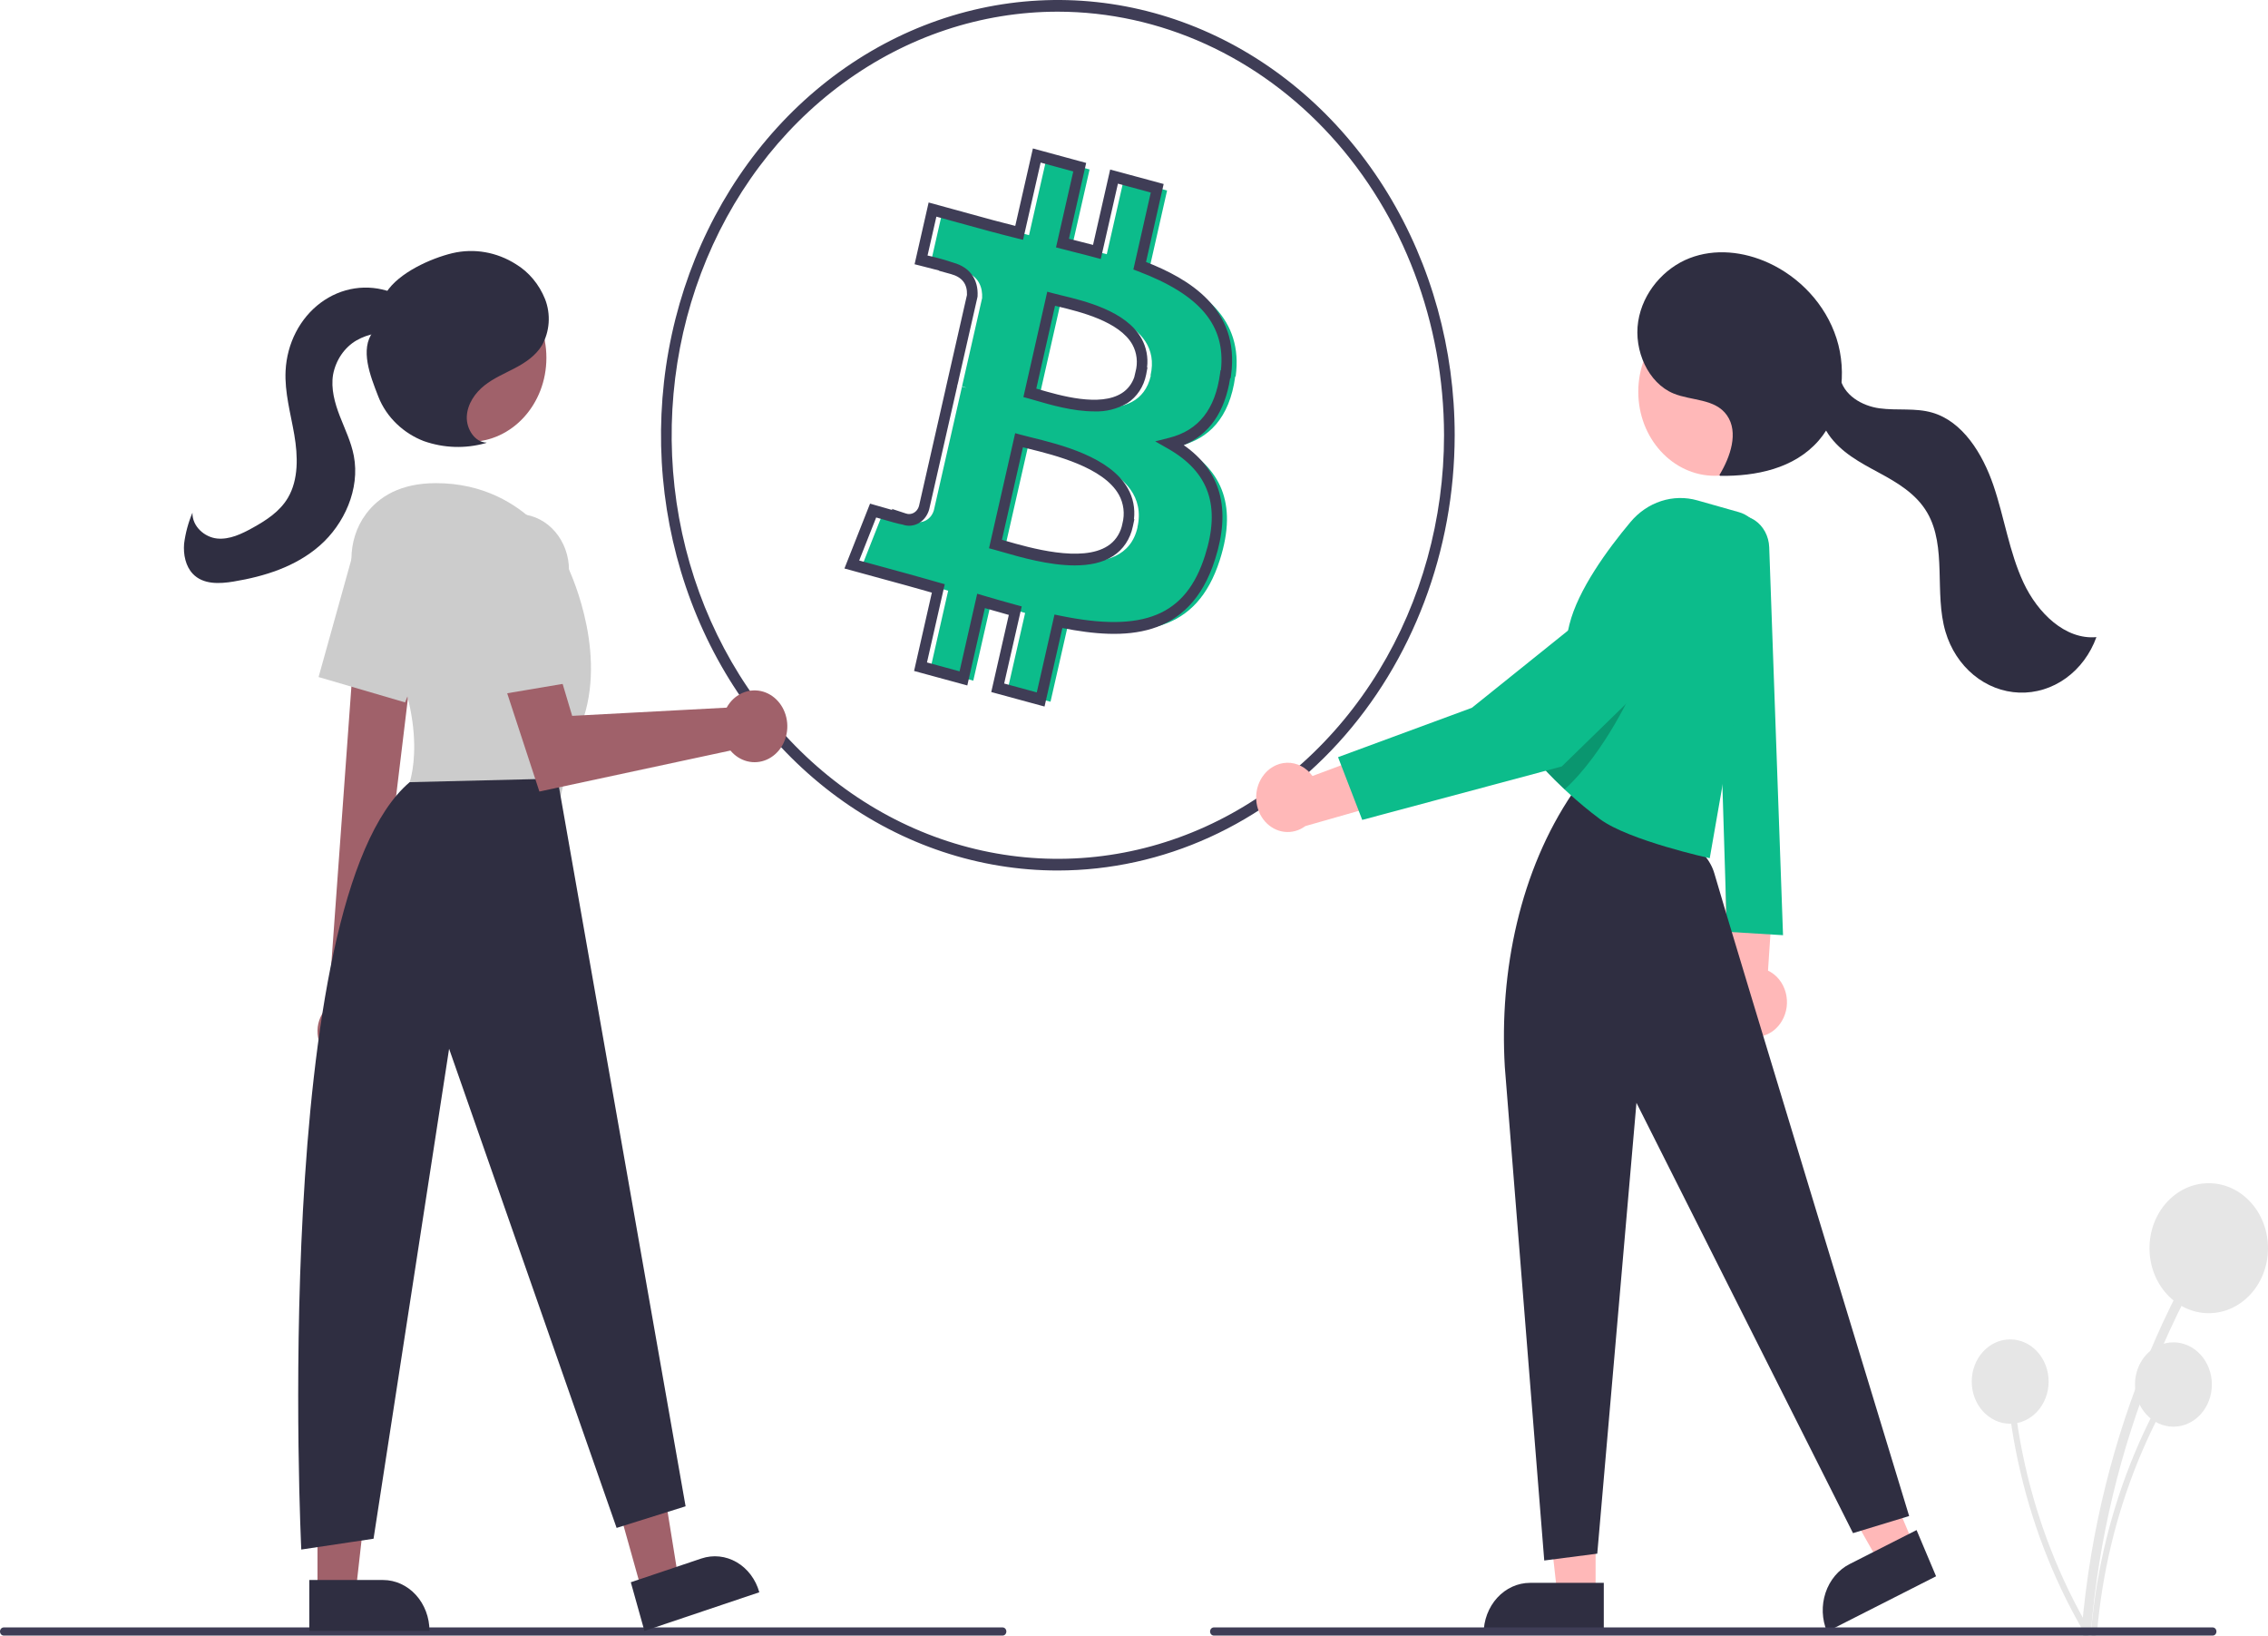 <svg viewBox="0 0 628 453" fill="none" xmlns="http://www.w3.org/2000/svg">
<g clip-path="url(#clip0_326_6594)">
<path d="M318.31 74.195L323.159 52.749L311.206 49.517L306.461 70.381C303.337 69.524 300.124 68.764 296.926 67.924L301.701 46.915L289.808 43.683L284.93 65.096C282.336 64.45 279.806 63.798 277.34 63.141L260.937 58.648L257.769 72.579C257.769 72.579 266.405 74.744 266.405 74.938C271.224 76.263 272.093 79.786 271.946 82.517L266.39 106.937C266.812 107.048 267.226 107.194 267.628 107.373L266.375 107.034L258.594 141.23C258.425 141.826 258.151 142.379 257.787 142.857C257.422 143.336 256.975 143.731 256.471 144.019C255.967 144.308 255.416 144.484 254.849 144.538C254.283 144.592 253.712 144.522 253.17 144.333H253.141C253.259 144.527 244.491 141.973 244.491 141.973L238.596 156.906L254.07 161.14C257.017 161.932 259.773 162.756 262.544 163.532L257.621 185.204L269.5 188.436L274.378 166.991C277.532 167.928 280.7 168.817 283.854 169.689L278.99 191.038L290.883 194.27L295.806 172.631C316.085 176.832 331.353 175.136 337.763 155.031C342.936 138.871 337.513 129.497 326.828 123.405C334.595 121.433 340.46 115.841 342.023 104.254L342.155 104.189C344.307 88.368 333.312 79.867 318.31 74.195ZM314.979 145.981C311.31 162.142 286.433 153.415 278.372 151.234L284.901 122.516C292.932 124.73 318.797 129.093 314.95 145.981H314.979ZM318.664 103.963C315.304 118.702 294.612 111.203 287.892 109.377L293.787 83.342C300.493 85.168 322.127 88.594 318.575 103.963H318.664Z" fill="#0CBC8B"/>
<path d="M292.914 240.992C271.181 240.992 249.936 233.925 231.866 220.684C213.796 207.444 199.712 188.625 191.396 166.607C183.079 144.59 180.903 120.362 185.143 96.988C189.383 73.614 199.848 52.144 215.215 35.292C230.582 18.441 250.162 6.965 271.477 2.315C292.792 -2.334 314.886 0.052 334.964 9.172C355.042 18.292 372.204 33.736 384.278 53.552C396.352 73.367 402.796 96.664 402.796 120.496C402.763 152.442 391.176 183.07 370.576 205.659C349.976 228.249 322.046 240.955 292.914 240.992ZM292.914 3.232C271.764 3.232 251.089 10.11 233.504 22.995C215.918 35.88 202.212 54.194 194.119 75.621C186.025 97.048 183.907 120.626 188.034 143.373C192.16 166.12 202.344 187.014 217.299 203.414C232.254 219.813 251.308 230.982 272.052 235.506C292.795 240.031 314.296 237.709 333.836 228.833C353.376 219.958 370.077 204.928 381.827 185.644C393.577 166.36 399.849 143.688 399.849 120.496C399.817 89.406 388.54 59.6 368.493 37.617C348.446 15.633 321.265 3.267 292.914 3.232ZM289.227 195.597L274.473 191.586L279.337 170.235C277.132 169.625 274.914 168.994 272.714 168.349L267.843 189.763L253.105 185.752L258.03 164.066C257.455 163.902 256.878 163.737 256.3 163.571C254.57 163.074 252.817 162.571 250.989 162.079L233.822 157.382L240.912 139.424L242.138 139.781C243.836 140.275 245.628 140.788 247.122 141.206L246.915 140.865L250.834 142.154C251.194 142.284 251.574 142.335 251.952 142.302C252.33 142.27 252.698 142.156 253.035 141.966C253.372 141.776 253.671 141.515 253.916 141.198C254.16 140.88 254.344 140.512 254.458 140.116L261.881 107.483L261.874 107.48L267.752 81.648C267.868 78.616 266.416 76.727 263.316 75.876L260.008 74.966L260.09 74.908C258.525 74.492 256.561 73.987 254.711 73.524L253.245 73.157L257.134 56.058L274.967 60.943C276.968 61.481 279.019 62.012 281.12 62.537L286.005 41.096L300.758 45.105L295.987 66.098C296.826 66.312 297.665 66.525 298.503 66.735C299.896 67.086 301.283 67.435 302.657 67.798L307.402 46.932L322.214 50.938L317.333 72.527C329.032 77.126 343.385 85.395 340.883 103.797L340.763 104.676L340.621 104.744C339.16 114.062 334.848 120.265 327.779 123.236C338.099 130.47 340.924 140.876 336.424 154.936C329.316 177.228 311.25 177.224 294.171 173.865L289.227 195.597ZM278.048 189.229L287.08 191.683L291.983 170.13L293.349 170.413C316.679 175.246 328.353 170.453 333.642 153.868C338.043 140.118 334.794 130.695 323.418 124.208L319.874 122.187L323.766 121.2C331.895 119.136 336.497 113.31 337.834 103.387L337.953 102.508L338.073 102.45C339.394 90.045 332.268 81.583 315.1 75.092L313.825 74.611L318.643 53.3L309.551 50.842L304.804 71.711L303.373 71.319C301.553 70.819 299.703 70.354 297.843 69.886C296.515 69.551 295.183 69.216 293.852 68.866L292.406 68.486L297.184 47.465L288.151 45.01L283.28 66.393L281.873 66.042C279.27 65.392 276.728 64.745 274.259 64.08L259.28 59.977L256.832 70.74C259.279 71.271 261.699 71.943 264.081 72.753C268.53 73.996 270.937 77.357 270.687 81.983L270.646 82.279L265.423 105.232L265.44 105.24L265.09 106.698L265.021 106.679L264.994 106.772L265.075 106.795L257.294 140.991C257.075 141.801 256.711 142.554 256.224 143.208C255.737 143.861 255.136 144.402 254.456 144.799C253.776 145.195 253.032 145.439 252.265 145.517C251.498 145.595 250.725 145.505 249.991 145.252L249.995 145.237C248.868 145.07 246.779 144.475 242.609 143.262L237.908 155.169L251.696 158.942C253.534 159.436 255.302 159.943 257.046 160.444C258.095 160.745 259.136 161.044 260.178 161.336L261.598 161.733L256.677 183.395L265.696 185.849L270.582 164.369L272.033 164.8C275.162 165.731 278.34 166.636 281.479 167.49L282.911 167.881L278.048 189.229ZM297.584 156.53C290.452 156.53 282.632 154.277 277.6 152.827C276.729 152.576 275.951 152.352 275.288 152.172L273.854 151.784L281.097 119.923L282.53 120.318C283.339 120.542 284.332 120.786 285.458 121.065C293.659 123.09 307.383 126.48 312.307 135.243C313.747 137.775 314.342 140.776 313.989 143.735H314.106L313.68 145.742C313.331 147.443 312.668 149.047 311.73 150.455C310.792 151.863 309.6 153.045 308.228 153.926C305.288 155.836 301.541 156.53 297.584 156.53ZM277.426 149.435C277.72 149.52 278.028 149.608 278.349 149.701C285.23 151.685 299.547 155.808 306.725 151.146C308.581 149.971 309.962 148.071 310.593 145.825L310.79 144.96C311.145 143.621 311.241 142.215 311.07 140.834C310.899 139.452 310.465 138.125 309.798 136.938C305.525 129.335 292.05 126.006 284.81 124.218C284.256 124.081 283.733 123.951 283.247 123.829L277.426 149.435ZM302.944 113.888C297.086 113.888 290.827 112.061 286.779 110.88C286.035 110.663 285.371 110.469 284.807 110.316L283.376 109.927L289.982 80.754L291.412 81.143C292.075 81.324 292.887 81.52 293.806 81.743C300.534 83.371 311.795 86.099 316.062 93.686C317.415 96.084 317.965 98.923 317.619 101.717H317.733L317.364 103.725C317.037 105.357 316.407 106.899 315.513 108.253C314.619 109.607 313.481 110.744 312.169 111.595C309.332 113.239 306.149 114.031 302.944 113.888ZM286.944 107.584C287.135 107.639 287.333 107.696 287.537 107.756C293.501 109.496 304.6 112.736 310.671 108.811C312.232 107.819 313.434 106.268 314.074 104.419L314.417 102.936C314.764 101.681 314.867 100.36 314.718 99.059C314.569 97.757 314.172 96.505 313.553 95.383C309.941 88.959 299.032 86.318 293.171 84.899C292.809 84.812 292.464 84.728 292.137 84.647L286.944 107.584Z" fill="#3F3D56"/>
<path d="M349.471 215.167C350.256 213.956 351.288 212.964 352.485 212.268C353.682 211.573 355.011 211.194 356.365 211.161C357.719 211.129 359.061 211.444 360.285 212.081C361.508 212.719 362.579 213.661 363.411 214.833L392.629 203.943L388.578 220.958L361.454 228.691C359.755 229.953 357.706 230.518 355.665 230.289C353.625 230.06 351.723 229.05 350.293 227.436C348.864 225.823 347.998 223.709 347.848 221.465C347.697 219.222 348.272 216.992 349.471 215.167Z" fill="#FFB8B8"/>
<path d="M578.968 451.64C581.122 426.21 587.069 401.341 596.572 378.026C599.221 371.537 602.136 365.192 605.318 358.989C606.135 357.393 603.898 355.959 603.081 357.555C591.51 380.147 583.403 404.671 579.086 430.146C577.885 437.26 576.982 444.425 576.378 451.64C576.224 453.459 578.816 453.448 578.968 451.64Z" fill="#E6E6E6"/>
<path d="M611.592 363.545C620.653 363.545 627.999 355.489 627.999 345.552C627.999 335.615 620.653 327.56 611.592 327.56C602.53 327.56 595.184 335.615 595.184 345.552C595.184 355.489 602.53 363.545 611.592 363.545Z" fill="#E6E6E6"/>
<path d="M580.646 452.117C582.043 435.62 585.901 419.487 592.066 404.361C593.785 400.151 595.676 396.034 597.74 392.01C597.844 391.8 597.868 391.554 597.81 391.323C597.751 391.093 597.613 390.897 597.424 390.776C597.236 390.656 597.012 390.62 596.801 390.677C596.589 390.733 596.405 390.878 596.289 391.08C588.782 405.737 583.523 421.647 580.722 438.174C579.943 442.789 579.357 447.437 578.965 452.117C578.866 453.298 580.547 453.29 580.646 452.117Z" fill="#E6E6E6"/>
<path d="M601.811 394.966C607.689 394.966 612.455 389.74 612.455 383.294C612.455 376.847 607.689 371.621 601.811 371.621C595.932 371.621 591.166 376.847 591.166 383.294C591.166 389.74 595.932 394.966 601.811 394.966Z" fill="#E6E6E6"/>
<path d="M578.524 451.016C570.372 437.066 564.365 421.742 560.743 405.658C559.736 401.18 558.919 396.658 558.289 392.093C558.253 391.857 558.134 391.646 557.959 391.504C557.783 391.363 557.564 391.301 557.348 391.333C557.132 391.365 556.936 391.487 556.8 391.675C556.665 391.863 556.602 392.1 556.623 392.338C558.925 408.958 563.702 425.05 570.763 439.97C572.737 444.135 574.883 448.194 577.199 452.149C577.782 453.147 579.104 452.007 578.524 451.016Z" fill="#E6E6E6"/>
<path d="M556.611 394.147C562.49 394.147 567.256 388.921 567.256 382.474C567.256 376.028 562.49 370.802 556.611 370.802C550.733 370.802 545.967 376.028 545.967 382.474C545.967 388.921 550.733 394.147 556.611 394.147Z" fill="#E6E6E6"/>
<path d="M493.369 282.699C494.068 281.537 494.526 280.221 494.711 278.843C494.896 277.466 494.803 276.061 494.44 274.727C494.076 273.393 493.45 272.163 492.606 271.123C491.761 270.084 490.72 269.26 489.554 268.709L491.791 234.958L477.799 243.549L477.819 274.283C477.106 276.492 477.156 278.912 477.961 281.083C478.765 283.255 480.268 285.027 482.185 286.064C484.102 287.102 486.299 287.332 488.36 286.712C490.421 286.092 492.203 284.664 493.369 282.699Z" fill="#FFB8B8"/>
<path d="M489.888 151.498L493.713 258.903L478.169 257.956L474.715 145.265L477.993 143.573C479.24 142.929 480.613 142.635 481.99 142.715C483.366 142.795 484.703 143.248 485.881 144.032C487.059 144.817 488.041 145.91 488.741 147.212C489.44 148.515 489.834 149.987 489.888 151.498Z" fill="#0CBC8B"/>
<path d="M441.815 441.518L431.228 441.517L426.191 396.736L441.817 396.737L441.815 441.518Z" fill="#FFB8B8"/>
<path d="M423.665 438.2H444.083V452.298H410.809C410.809 450.446 411.141 448.613 411.787 446.903C412.433 445.192 413.38 443.638 414.574 442.329C415.768 441.02 417.185 439.982 418.745 439.273C420.305 438.565 421.976 438.2 423.665 438.2Z" fill="#2F2E41"/>
<path d="M529.902 427.643L520.294 432.521L498.566 394.204L512.746 387.006L529.902 427.643Z" fill="#FFB8B8"/>
<path d="M512.161 432.994L530.69 423.588L536.09 436.381L505.895 451.71C504.463 448.317 504.318 444.439 505.493 440.929C506.668 437.419 509.066 434.565 512.161 432.994Z" fill="#2F2E41"/>
<path d="M416.677 295.372L427.596 432.012L442.277 430.118L453.127 305.305L513.09 424.436L528.634 419.701C528.634 419.701 478.602 255.589 474.716 241.857C470.456 226.805 436.719 221.024 436.719 221.024L435.423 219.603C420.927 241.003 415.12 268.769 416.677 295.372Z" fill="#2F2E41"/>
<path d="M474.845 131.719C486.559 131.719 496.055 121.305 496.055 108.46C496.055 95.614 486.559 85.201 474.845 85.201C463.131 85.201 453.635 95.614 453.635 108.46C453.635 121.305 463.131 131.719 474.845 131.719Z" fill="#FFB8B8"/>
<path d="M488.161 153.338L473.42 237.592C473.42 237.592 451.019 232.686 443.039 226.777C439.879 224.428 437.012 222.004 434.593 219.807C434.119 219.381 433.67 218.955 433.229 218.548C429.24 214.807 426.787 212.023 426.787 212.023C426.787 212.023 428.065 205.157 429.628 197.032C431.372 187.932 433.488 177.24 434.568 172.875C436.943 163.3 445.095 152.145 451.45 144.55C453.752 141.796 456.693 139.78 459.959 138.719C463.226 137.658 466.694 137.592 469.992 138.527L481.494 141.785C483.737 142.419 485.675 143.967 486.914 146.114C488.153 148.26 488.599 150.844 488.161 153.338Z" fill="#0CBC8B"/>
<path opacity="0.2" d="M452.513 190.138C452.513 190.138 444.585 208.207 433.229 218.548C429.24 214.807 426.787 212.023 426.787 212.023C426.787 212.023 428.065 205.157 429.628 197.032C439.145 191.521 448.955 188.045 452.513 190.138Z" fill="black"/>
<path d="M466.571 157.064C465.788 156.627 464.969 156.27 464.126 155.999C462.404 155.482 460.592 155.441 458.852 155.881C457.111 156.321 455.498 157.227 454.156 158.519L407.56 195.946L370.5 209.616L377.196 226.984L432.444 212.189L469.085 176.48C470.346 175.154 471.301 173.518 471.872 171.707C472.442 169.896 472.611 167.963 472.366 166.066C472.12 164.169 471.466 162.363 470.459 160.798C469.451 159.233 468.118 157.953 466.571 157.064Z" fill="#0CBC8B"/>
<path d="M476.099 131.505C479.118 126.55 481.5 119.679 478.176 114.965C474.896 110.311 468.425 110.997 463.4 108.937C456.402 106.069 452.343 97.053 453.609 88.979C454.875 80.905 460.785 74.211 467.827 71.473C474.868 68.734 482.808 69.625 489.704 72.778C498.192 76.661 505.474 84.171 508.527 93.684C511.58 103.198 509.948 114.62 503.614 121.933C496.823 129.772 486.165 131.861 476.305 131.735" fill="#2F2E41"/>
<path d="M509.406 104.08C510.271 109.375 515.567 112.382 520.435 113.043C525.303 113.704 530.338 112.856 535.077 114.245C543.431 116.692 548.942 125.502 551.974 134.383C555.007 143.263 556.352 152.847 560.293 161.288C564.233 169.729 571.874 177.17 580.491 176.381C578.803 181.041 575.845 185.017 572.02 187.766C568.195 190.515 563.69 191.903 559.119 191.741C554.548 191.578 550.135 189.873 546.48 186.858C542.826 183.843 540.108 179.665 538.699 174.895C535.533 164.178 539.167 151.397 533.631 141.908C530.568 136.657 525.278 133.568 520.177 130.816C515.077 128.064 509.723 125.239 506.303 120.259C502.884 115.28 502.2 107.415 506.415 103.232" fill="#2F2E41"/>
<path d="M612.693 452.796H336.095C335.822 452.796 335.56 452.677 335.368 452.466C335.175 452.254 335.066 451.967 335.066 451.668C335.066 451.369 335.175 451.083 335.368 450.871C335.56 450.66 335.822 450.541 336.095 450.541H612.693C612.965 450.541 613.227 450.66 613.42 450.871C613.612 451.083 613.721 451.369 613.721 451.668C613.721 451.967 613.612 452.254 613.42 452.466C613.227 452.677 612.965 452.796 612.693 452.796Z" fill="#3F3D56"/>
<path d="M277.626 452.796H1.028C0.756 452.796 0.494 452.677 0.301 452.466C0.108 452.254 0 451.967 0 451.668C0 451.369 0.108 451.083 0.301 450.871C0.494 450.66 0.756 450.541 1.028 450.541H277.626C277.899 450.541 278.16 450.66 278.353 450.871C278.546 451.083 278.654 451.369 278.654 451.668C278.654 451.967 278.546 452.254 278.353 452.466C278.16 452.677 277.899 452.796 277.626 452.796Z" fill="#3F3D56"/>
<path d="M177.725 440.475L187.846 437.069L180.682 392.637L165.744 397.665L177.725 440.475Z" fill="#A0616A"/>
<path d="M210.25 440.806L178.44 451.511L174.668 438.034L194.188 431.465C197.448 430.368 200.971 430.736 203.983 432.487C206.995 434.239 209.25 437.232 210.25 440.806Z" fill="#2F2E41"/>
<path d="M87.914 440.73H98.501L103.538 395.949L87.912 395.95L87.914 440.73Z" fill="#A0616A"/>
<path d="M118.92 451.509L85.646 451.511L85.645 437.413L106.063 437.412C109.473 437.412 112.743 438.897 115.154 441.541C117.565 444.185 118.92 447.77 118.92 451.509Z" fill="#2F2E41"/>
<path d="M90.609 291.98C89.739 291.144 89.047 290.109 88.581 288.948C88.116 287.787 87.888 286.528 87.914 285.26C87.94 283.991 88.22 282.745 88.733 281.608C89.246 280.471 89.98 279.472 90.883 278.679L99.092 165.33L115.785 169.904L102.419 280.473C103.532 282.225 104.02 284.364 103.791 286.485C103.562 288.606 102.631 290.561 101.175 291.979C99.719 293.398 97.84 294.181 95.892 294.181C93.945 294.182 92.065 293.399 90.609 291.98Z" fill="#A0616A"/>
<path d="M130.083 122.314C141.797 122.314 151.294 111.901 151.294 99.055C151.294 86.21 141.797 75.796 130.083 75.796C118.369 75.796 108.873 86.21 108.873 99.055C108.873 111.901 118.369 122.314 130.083 122.314Z" fill="#A0616A"/>
<path d="M101.114 167.579C96.074 159.991 95.918 149.54 101.348 142.282C104.891 137.545 110.818 133.755 120.714 133.755C147.09 133.755 157.095 156.694 157.095 156.694C157.095 156.694 168.009 178.636 161.642 198.583C155.276 218.531 155.276 220.526 155.276 220.526L113.438 216.536C113.438 216.536 120.496 196.757 101.114 167.579Z" fill="#CCCCCC"/>
<path d="M88.213 187.435L97.226 155.1C97.83 152.934 98.859 150.941 100.243 149.26C101.626 147.58 103.33 146.253 105.232 145.373C107.135 144.494 109.19 144.083 111.253 144.17C113.316 144.258 115.337 144.841 117.172 145.879C120.355 147.687 122.793 150.755 123.99 154.461C125.187 158.167 125.054 162.233 123.618 165.836L112.16 194.452L88.213 187.435Z" fill="#CCCCCC"/>
<path d="M154.367 215.539L189.838 417.007L170.738 422.991L124.353 290.341L103.434 425.984L83.424 428.976C83.424 428.976 74.647 249.504 113.438 216.536L154.367 215.539Z" fill="#2F2E41"/>
<path d="M202.041 194.627C201.733 195.029 201.455 195.456 201.209 195.905L158.432 198.179L150.195 170.604L135.893 178.058L149.354 219.13L202.258 207.784C203.501 209.273 205.128 210.311 206.923 210.76C208.717 211.21 210.593 211.05 212.303 210.302C214.012 209.553 215.473 208.252 216.492 206.571C217.51 204.89 218.038 202.909 218.004 200.891C217.971 198.873 217.378 196.914 216.305 195.274C215.231 193.635 213.728 192.392 211.995 191.712C210.262 191.032 208.382 190.947 206.603 191.468C204.825 191.989 203.234 193.091 202.041 194.627Z" fill="#A0616A"/>
<path d="M129.448 159.591C129.207 157.342 129.419 155.063 130.069 152.914C130.72 150.765 131.793 148.799 133.212 147.155C134.632 145.511 136.363 144.228 138.284 143.399C140.205 142.569 142.269 142.213 144.33 142.354C147.908 142.606 151.265 144.34 153.72 147.206C156.174 150.071 157.544 153.853 157.55 157.785V189.037L133.051 193.171L129.448 159.591Z" fill="#CCCCCC"/>
<path d="M134.75 122.525C131.566 122.51 129.11 118.835 129.253 115.347C129.396 111.86 131.532 108.791 134.105 106.736C136.679 104.681 139.697 103.43 142.566 101.919C145.436 100.408 148.281 98.523 150.053 95.623C151.123 93.725 151.762 91.572 151.916 89.347C152.07 87.121 151.734 84.888 150.937 82.835C149.288 78.728 146.457 75.326 142.877 73.152C137.55 69.766 131.265 68.677 125.245 70.095C119.297 71.526 110.431 75.489 106.946 80.965L103.312 91.816C99.609 96.699 102.476 103.95 104.752 109.789C107.028 115.629 111.875 120.022 117.344 122.111C122.893 124.066 128.833 124.262 134.478 122.674" fill="#2F2E41"/>
<path d="M115.364 86.388C113.802 83.642 111.094 81.896 108.295 80.871C105.052 79.684 101.603 79.334 98.217 79.847C94.83 80.361 91.597 81.725 88.77 83.833C85.943 85.941 83.597 88.736 81.916 92.001C80.235 95.265 79.264 98.911 79.078 102.655C78.782 108.634 80.489 114.482 81.492 120.368C82.496 126.255 82.695 132.756 79.736 137.789C77.481 141.622 73.722 144.036 70.011 146.097C66.918 147.814 63.573 149.426 60.12 149.084C56.668 148.742 53.197 145.743 53.289 141.942C52.133 144.667 51.353 147.565 50.973 150.541C50.73 153.53 51.402 156.755 53.371 158.839C56.232 161.868 60.765 161.646 64.697 160.993C73.209 159.578 81.829 156.925 88.554 151.03C95.279 145.135 99.741 135.429 97.97 126.189C97.23 122.33 95.492 118.807 94.087 115.176C92.682 111.546 91.585 107.575 92.23 103.695C92.612 101.696 93.39 99.814 94.508 98.18C95.626 96.547 97.057 95.203 98.701 94.242C102.025 92.347 105.828 91.715 109.515 92.444C111.932 92.879 114.95 93.555 116.384 91.376C116.764 90.686 116.958 89.893 116.944 89.087C116.929 88.281 116.707 87.496 116.303 86.823C115.476 85.491 114.423 84.347 113.201 83.452" fill="#2F2E41"/>
</g>
<defs>
<clipPath id="clip0_326_6594">
<rect width="628" height="453" fill="white"/>
</clipPath>
</defs>
</svg>
